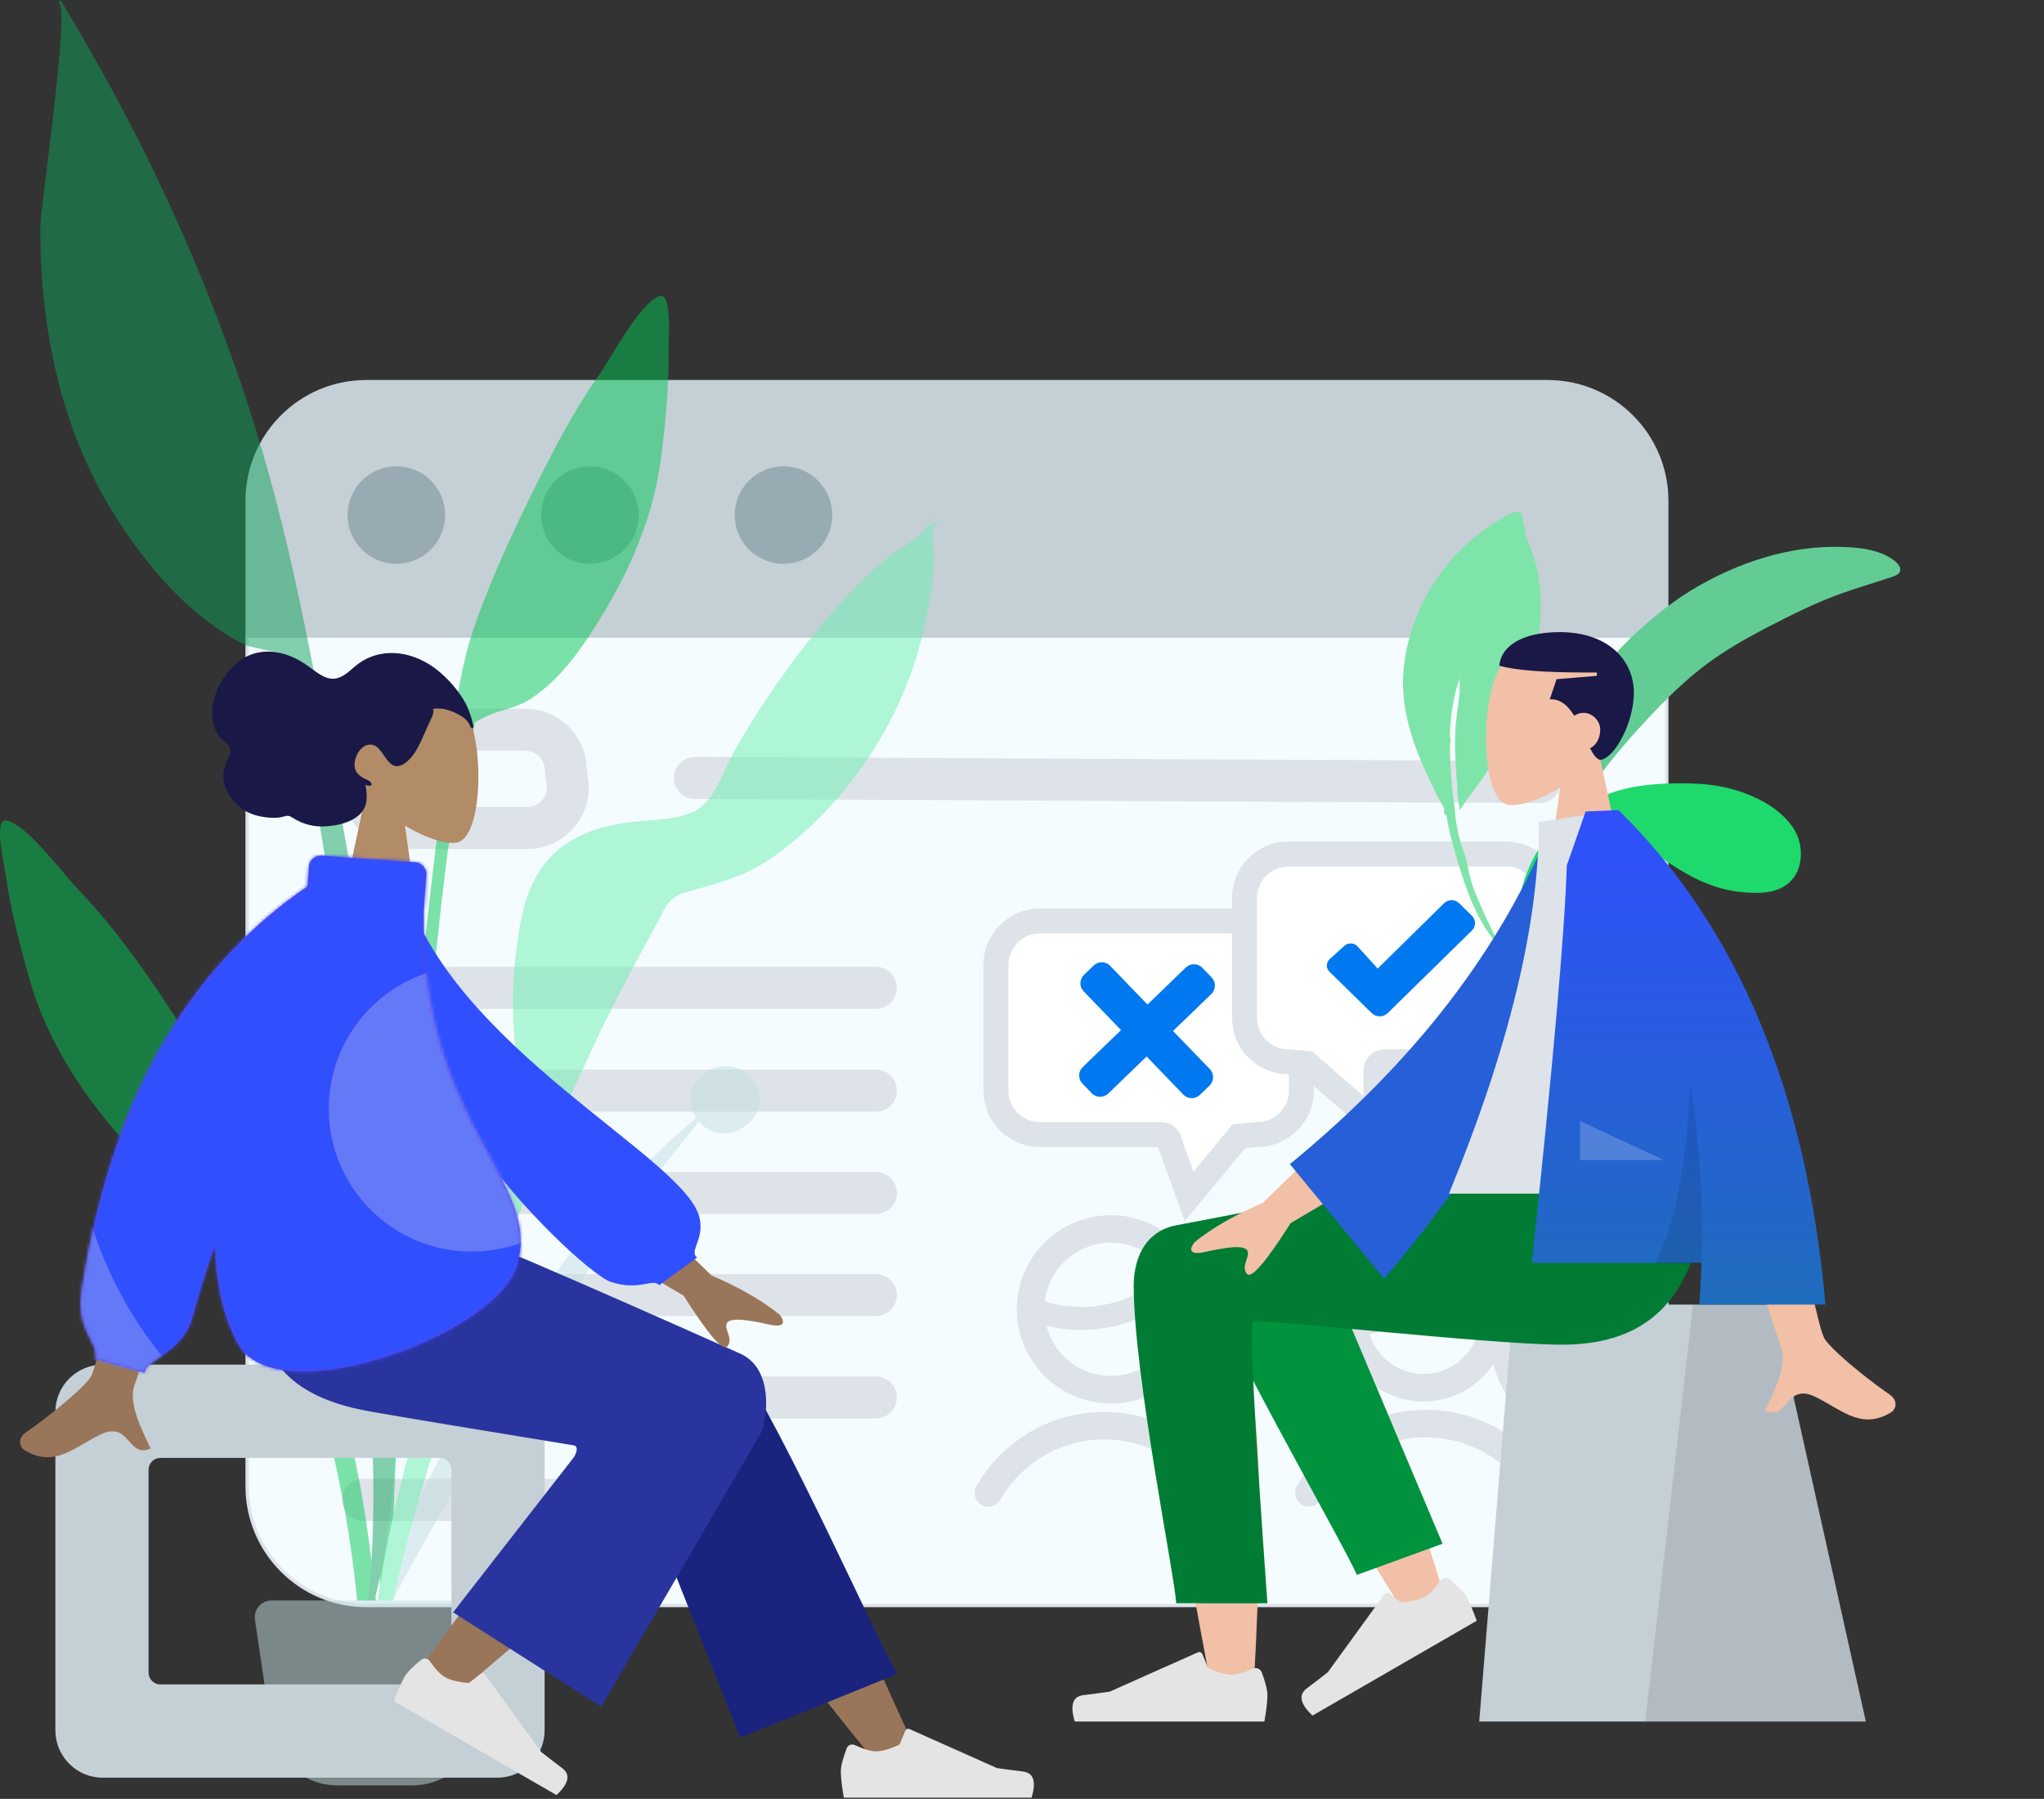 <?xml version="1.0" encoding="UTF-8"?>
<svg width="608px" height="535px" viewBox="0 0 608 535" version="1.1" xmlns="http://www.w3.org/2000/svg" xmlns:xlink="http://www.w3.org/1999/xlink">
    <rect x="0" y="0" width="608" height="535" fill="#333333" stroke="none"/>
    <title>start_teaser_m2a</title>
    <defs>
        <path d="M71.641,0.009 L99.523,1.958 C101.465,2.094 102.929,3.779 102.793,5.721 L102.041,16.441 C101.022,80.236 137.897,96.5 129.686,122.081 C122.908,143.199 58.027,165.902 46.799,145.201 C42.254,136.82 40.192,126.684 39.959,115.664 C37.09,124.131 34.82,131.42 33.15,137.53 C30.27,148.07 19.105,149.746 19.105,153.806 L19.105,153.806 L4.396,149.746 C5.394,144.229 -1.541,141.543 0.318,129.22 C8.649,74.003 31.032,33.978 67.467,9.145 L67.879,3.279 C68.014,1.337 69.699,-0.127 71.641,0.009 Z" id="path-1"></path>
        <polygon id="path-3" points="0 5.21804822e-15 61.978 5.21804822e-15 61.978 164.188 0 164.188"></polygon>
        <polygon id="path-5" points="-1.30451205e-15 5.21804822e-15 61.547 5.21804822e-15 61.547 164.188 -1.30451205e-15 164.188"></polygon>
        <polygon id="path-7" points="5.10702591e-15 5.21804822e-15 236.595 5.21804822e-15 236.595 164.188 5.10702591e-15 164.188"></polygon>
        <linearGradient x1="50%" y1="0%" x2="50%" y2="100%" id="linearGradient-9">
            <stop stop-color="#304FFE" offset="0%"></stop>
            <stop stop-color="#1F6CBB" offset="100%"></stop>
        </linearGradient>
    </defs>
    <g id="Page-1" stroke="none" stroke-width="1" fill="none" fill-rule="evenodd">
        <g id="start_teaser_m2a" transform="translate(0, 0)">
            <g id="Group" transform="translate(73.515, 113.515)">
                <g fill-rule="nonzero" id="Path">
                    <path d="M422.269,75.63 L422.269,328.519 C422.269,338.308 418.301,347.171 411.885,353.587 C405.47,360.002 396.607,363.97 386.817,363.97 L386.817,363.97 L35.452,363.97 C25.662,363.97 16.799,360.002 10.384,353.587 C3.968,347.171 -7.99360578e-15,338.308 -7.99360578e-15,328.519 L-7.99360578e-15,328.519 L-7.99360578e-15,75.63 L422.269,75.63 Z" stroke="#DDE3E9" fill="#F5FCFF"></path>
                    <path d="M422.271,2.13162821e-14 L422.271,40.179 C422.271,49.968 418.303,58.831 411.887,65.247 C405.472,71.662 396.609,75.63 386.819,75.63 L386.819,75.63 L35.453,75.63 C25.664,75.63 16.801,71.662 10.385,65.247 C3.97,58.831 0.002,49.968 0.002,40.179 L0.002,40.179 L0.002,2.13162821e-14 L422.271,2.13162821e-14 Z" stroke="#C5CFD6" fill="#C5CFD6" transform="translate(211.136, 37.815) rotate(-180) translate(-211.136, -37.815) "></path>
                </g>
                <g transform="translate(29.877, 25.159)" fill-rule="nonzero">
                    <g id="voty_screen_modul_2_g1-a-link" fill="#D8D8D8">
                        <path d="M14.396,0 C20.284,-0.047 25.615,3.472 27.891,8.904 C30.167,14.335 28.931,20.603 24.769,24.767 C20.605,28.931 14.337,30.165 8.906,27.889 C3.472,25.615 -0.044,20.284 0,14.394 C0.064,6.469 6.472,0.062 14.396,0 Z" id="voty_screen_modul_2_g1-a"></path>
                    </g>
                    <g id="voty_screen_modul_2_g1-a-link" fill="#98AAB2">
                        <path d="M14.396,0 C20.284,-0.047 25.615,3.472 27.891,8.904 C30.167,14.335 28.931,20.603 24.769,24.767 C20.605,28.931 14.337,30.165 8.906,27.889 C3.472,25.615 -0.044,20.284 0,14.394 C0.064,6.469 6.472,0.062 14.396,0 Z" id="voty_screen_modul_2_g1-a"></path>
                    </g>
                    <g id="voty_screen_modul_2_g1-b-link" transform="translate(57.577, 0)" fill="#D8D8D8">
                        <path d="M14.396,0 C20.284,-0.047 25.618,3.472 27.891,8.904 C30.167,14.335 28.931,20.603 24.769,24.767 C20.605,28.931 14.337,30.165 8.906,27.889 C3.472,25.615 -0.044,20.284 0,14.394 C0.064,6.469 6.472,0.062 14.396,0 Z" id="voty_screen_modul_2_g1-b"></path>
                    </g>
                    <g id="voty_screen_modul_2_g1-b-link" transform="translate(57.577, 0)" fill="#98AAB2">
                        <path d="M14.396,0 C20.284,-0.047 25.618,3.472 27.891,8.904 C30.167,14.335 28.931,20.603 24.769,24.767 C20.605,28.931 14.337,30.165 8.906,27.889 C3.472,25.615 -0.044,20.284 0,14.394 C0.064,6.469 6.472,0.062 14.396,0 Z" id="voty_screen_modul_2_g1-b"></path>
                    </g>
                    <g id="voty_screen_modul_2_g1-c-link" transform="translate(115.153, 0)" fill="#D8D8D8">
                        <path d="M14.396,0 C20.284,-0.047 25.618,3.472 27.891,8.904 C30.167,14.335 28.931,20.603 24.769,24.767 C20.605,28.931 14.337,30.165 8.906,27.889 C3.475,25.615 -0.044,20.284 0,14.394 C0.064,6.469 6.472,0.062 14.396,0 Z" id="voty_screen_modul_2_g1-c"></path>
                    </g>
                    <g id="voty_screen_modul_2_g1-c-link" transform="translate(115.153, 0)" fill="#98AAB2">
                        <path d="M14.396,0 C20.284,-0.047 25.618,3.472 27.891,8.904 C30.167,14.335 28.931,20.603 24.769,24.767 C20.605,28.931 14.337,30.165 8.906,27.889 C3.475,25.615 -0.044,20.284 0,14.394 C0.064,6.469 6.472,0.062 14.396,0 Z" id="voty_screen_modul_2_g1-c"></path>
                    </g>
                </g>
                <g transform="translate(34.485, 103.485)">
                    <g stroke-linecap="round" stroke-linejoin="round" id="Path" stroke="#DDE3E9" stroke-width="12.502">
                        <path d="M60.915,17.178 C60.915,23.852 55.504,29.263 48.828,29.263 L12.691,29.263 C9.383,29.43 6.15,28.23 3.752,25.945 C1.351,23.659 -0.004,20.491 0.001,17.178 L0.001,12.102 C-0.004,8.789 1.351,5.619 3.752,3.333 C6.15,1.05 9.383,-0.15 12.691,0.015 L48.225,0.015 C54.899,0.015 60.31,5.426 60.31,12.102 L60.915,17.178 Z"></path>
                        <line x1="0" y1="76.789" x2="152.528" y2="76.789"></line>
                        <line x1="98.716" y1="14.34" x2="350.012" y2="15.591"></line>
                        <line x1="0" y1="107.367" x2="152.528" y2="107.367"></line>
                        <line x1="0" y1="137.825" x2="152.528" y2="137.825"></line>
                        <line x1="0" y1="168.161" x2="152.528" y2="168.161"></line>
                        <line x1="0" y1="198.619" x2="152.528" y2="198.619"></line>
                        <line x1="0" y1="229.077" x2="95.018" y2="229.077"></line>
                    </g>
                    <g transform="translate(188.252, 36.98)" fill-rule="nonzero" id="Path">
                        <path d="M77.623,83.452 C84.908,83.536 90.861,77.662 90.861,70.398 L90.861,32.974 C90.861,25.756 84.999,19.912 77.767,19.912 L13.093,19.912 C5.861,19.912 0,25.756 0,32.974 L0,70.398 C0,77.608 5.861,83.452 13.093,83.452 L49.16,83.452 C50.591,83.452 51.748,84.606 51.748,86.033 L57.458,101.865 L72.279,83.931 L77.623,83.452 Z" stroke="#DDE3E9" stroke-width="7.417" fill="#FFFFFF"></path>
                        <path d="M87.168,61.807 C79.875,61.891 73.929,56.024 73.929,48.753 L73.929,13.062 C73.929,5.852 79.791,0 87.016,0 L151.703,0 C158.935,0 164.79,5.852 164.79,13.062 L164.79,48.753 C164.79,55.963 158.935,61.807 151.703,61.807 L115.625,61.807 C114.202,61.807 113.037,62.961 113.037,64.388 L113.037,80.22 L92.512,62.286 L87.168,61.807 Z" stroke="#DDE3E9" stroke-width="7.417" fill="#FFFFFF"></path>
                        <path d="M107.493,27.402 L113.547,34.088 L133.297,14.651 C134.532,13.44 136.535,13.44 137.777,14.651 L141.582,18.372 C142.823,19.589 142.823,21.553 141.582,22.764 L116.537,47.318 C115.218,48.611 113.087,48.611 111.769,47.318 L99.182,34.994 C98.139,33.972 98.165,32.296 99.24,31.298 L103.602,27.352 C104.15,26.842 104.858,26.593 105.563,26.603 C106.263,26.613 106.96,26.88 107.493,27.402 Z" fill="#0078F0"></path>
                        <path d="M50.323,73.766 L50.323,58.011 L50.323,58.011 L66.178,58.011 C68.092,58.011 69.644,56.459 69.644,54.545 L69.644,50.543 C69.644,48.629 68.092,47.077 66.178,47.077 L50.323,47.077 L50.323,47.077 L50.323,31.073 C50.323,29.159 48.771,27.607 46.857,27.607 L42.856,27.607 C40.941,27.607 39.39,29.159 39.39,31.073 L39.39,47.077 L39.39,47.077 L23.535,47.077 C21.62,47.077 20.069,48.629 20.069,50.543 L20.069,54.545 C20.069,56.459 21.62,58.011 23.535,58.011 L39.39,58.011 L39.39,58.011 L39.39,73.766 C39.39,75.68 40.941,77.232 42.856,77.232 L46.857,77.232 C48.771,77.232 50.323,75.68 50.323,73.766 Z" fill="#0078F0" transform="translate(44.856, 52.419) rotate(-44) translate(-44.856, -52.419) "></path>
                    </g>
                    <g stroke-linecap="round" stroke-linejoin="round" transform="translate(186, 141.071)" id="Path" stroke="#DDE3E9">
                        <path d="M12.831,21.842 C24.28,33.64 41.813,37.168 56.935,30.717" stroke-width="6.829" transform="translate(34.883, 27.873) rotate(-23) translate(-34.883, -27.873) "></path>
                        <path d="M12.549,31.339 C12.549,44.539 23.249,55.239 36.449,55.239 C49.649,55.239 60.349,44.539 60.349,31.339 C60.349,18.139 49.649,7.439 36.449,7.439 C23.249,7.439 12.549,18.139 12.549,31.339 Z" stroke-width="8.194" transform="translate(36.449, 31.339) rotate(-23) translate(-36.449, -31.339) "></path>
                        <path d="M69,85.929 C61.891,73.555 48.737,65.929 34.5,65.929 C20.263,65.929 7.109,73.555 0,85.929" stroke-width="8.194"></path>
                    </g>
                    <g stroke-linecap="round" stroke-linejoin="round" transform="translate(315.172, 187.909) rotate(-1) translate(-315.172, -187.909) translate(280.672, 149.418)" stroke="#DDE3E9">
                        <path d="M63.107,47.433 C60.022,42.371 58.484,36.515 58.681,30.59 L58.681,23.7 C58.681,10.612 48.07,0 34.981,0 C21.89,0 11.279,10.612 11.279,23.7 L11.279,30.59 C11.476,36.515 9.938,42.371 6.853,47.433 M69,76.982 C61.891,64.608 48.737,56.982 34.5,56.982 C20.263,56.982 7.109,64.608 0,76.982" id="Shape" stroke-width="8.194"></path>
                        <path d="M11.28,27.616 C20.379,27.601 29.029,23.636 34.98,16.75 C40.931,23.636 49.581,27.601 58.68,27.616" id="Path" stroke-width="6.829"></path>
                        <path d="M14.176,27.477 C15.245,38.165 24.242,46.307 34.984,46.307 C45.726,46.307 54.722,38.165 55.793,27.477" id="Path" stroke-width="8.194"></path>
                    </g>
                </g>
            </g>
            <g id="Group" transform="translate(478.427, 225.877) rotate(-34) translate(-478.427, -225.877) translate(374.507, 148.577)" fill-rule="nonzero">
                <path d="M121.449,0.58 C118.437,-0.075 115.112,-0.025 112.044,0.029 C95.59,0.252 79.433,8.011 68.917,20.409 C59.965,30.964 57.504,44.086 55.735,57.351 C55.56,58.668 55.485,59.977 55.386,61.296 C55.365,61.58 55.333,61.832 55.299,62.07 C54.603,62.69 54.239,63.412 54.65,64.205 C53.118,67.545 51.822,70.969 50.71,74.501 C47.437,84.897 44.107,95.49 46.158,106.422 C46.637,100.406 47.645,94.255 48.851,88.338 C48.92,87.998 48.995,87.661 49.073,87.325 C49.081,87.29 49.088,87.254 49.096,87.219 C49.523,85.407 50.078,83.649 50.752,81.919 C50.759,81.9 50.766,81.882 50.774,81.863 C50.863,81.636 50.957,81.409 51.051,81.183 C51.244,80.714 51.442,80.246 51.653,79.78 C51.724,79.622 51.792,79.462 51.858,79.3 C52.84,76.903 53.255,74.201 54.135,71.721 C54.345,71.157 54.565,70.595 54.796,70.036 C54.809,70.003 54.823,69.97 54.837,69.938 C55.46,68.433 56.148,66.947 56.876,65.477 C57.272,65.181 57.483,64.446 57.825,63.779 C57.895,63.647 58.447,62.77 58.611,62.264 C59.04,61.438 59.467,60.612 59.898,59.787 C59.886,59.792 59.873,59.797 59.86,59.802 C60.292,59.01 60.725,58.222 61.155,57.437 C61.249,57.264 61.345,57.091 61.44,56.918 C61.595,56.643 61.749,56.368 61.903,56.093 C63.344,53.524 64.872,51.007 66.459,48.52 C67.026,47.633 68.379,46.361 68.638,45.365 C68.648,45.327 68.65,45.293 68.656,45.257 C72.1,40.44 76.064,35.996 80.818,32.476 C80.244,33.094 79.022,35.194 78.699,35.61 C77.711,36.883 76.638,38.068 75.561,39.267 C73.632,41.415 71.749,43.632 70.076,45.976 C67.016,50.263 64.376,54.774 61.88,59.376 C61.856,59.403 61.831,59.429 61.808,59.457 C60.554,60.996 59.764,63.324 58.862,65.086 C62.435,63.437 66.385,62.363 70.052,60.9 C73.709,59.441 77.267,57.816 80.701,55.907 C85.266,53.372 90.001,50.508 94.314,47.268 C99.256,44.214 103.41,40.011 107.076,35.6 C111.413,30.382 115.389,25.117 117.847,18.78 C119.055,15.667 120.005,12.42 120.568,9.135 C120.593,8.992 120.624,8.837 120.658,8.675 C121.235,7.541 121.75,6.381 122.182,5.194 C122.869,3.312 124.49,1.242 121.449,0.58" id="Path" fill="#7FE4A9"></path>
                <path d="M207.584,76.097 C208.249,78.289 207.694,80.218 205.071,79.674 C204.285,79.511 203.473,79.25 202.696,79.031 C198.379,77.809 194.102,76.467 189.763,75.323 C181.415,73.124 172.945,72.058 164.393,71.072 C157.659,70.295 150.876,69.827 144.123,70.125 C135.8,70.493 127.68,72.111 119.622,73.973 C111.331,75.89 102.817,78.262 94.825,81.362 C85.735,84.888 77.356,89.243 69.043,94.279 C48.501,106.723 30.239,122.265 14.267,140.112 C11.968,142.681 9.678,145.26 7.392,147.841 C5.67,149.786 4.047,151.815 2.336,153.767 C0.92,155.384 -0.738,154.463 0.353,152.569 C1.605,150.394 3.753,148.441 5.385,146.555 C6.842,144.873 8.301,143.192 9.759,141.511 C11.469,139.54 13.188,137.579 14.942,135.649 C23.106,126.667 31.865,118.156 41.099,110.26 C48.112,104.263 55.684,99.012 63.455,94.017 C72.385,88.277 81.865,82.273 92.086,78.875 C92.187,78.725 92.315,78.572 92.46,78.418 C90.473,76.625 96.568,70.587 97.667,69.41 C100.459,66.42 103.53,63.636 106.677,61.019 C109.26,58.872 112.021,56.998 115.044,55.502 C119.523,53.286 124.382,51.966 129.325,51.111 C137.889,49.631 146.88,48.828 155.615,49.554 C171.558,50.879 187.256,55.813 199.912,66.054 C203.152,68.676 206.363,72.071 207.584,76.097 Z" id="Path" fill="#62CC94"></path>
                <path d="M86.564,84.618 C93.189,84.618 99.085,85.48 105.189,88.115 C110.458,90.389 115.26,93.4 119.922,96.678 C126.48,101.289 131.646,106.655 135.262,113.764 C137.422,118.012 139.006,124.022 137.556,128.655 C135.847,134.111 131.155,138.662 124.975,137.7 C121.154,137.106 117.65,134.574 114.746,132.191 C111.272,129.34 108.49,125.913 106.194,122.105 C102.448,115.895 100.246,108.874 97.064,102.385 C95.554,99.305 94.095,96.203 92.286,93.276 C91.391,91.826 90.437,90.39 89.079,89.313 C88.352,88.737 85.288,87.74 86.46,86.446 C69.28,86.671 54.06,99.878 50.761,116.226 C50.454,117.75 50.214,119.286 49.961,120.819 C49.801,121.787 49.865,125.357 49.001,125.975 C47.094,127.339 47.895,123.195 47.977,122.599 C48.189,121.056 48.414,119.516 48.651,117.977 C49.939,109.611 53.66,101.833 59.866,95.866 C66.962,89.043 76.537,84.618 86.564,84.618 Z" id="Path" fill="#1ED96C"></path>
            </g>
            <g id="Group" opacity="0.5" fill-rule="nonzero">
                <path d="M178.223,111.445 C182.425,105.453 190.224,90.235 196.138,88.094 C199.948,86.715 198.837,100.98 198.884,103.7 C199.067,114.224 198.043,124.681 196.778,135.116 C194.498,153.937 187.045,170.697 176.822,186.715 C171.562,194.957 165.391,203.3 156.845,208.442 C152.912,210.811 148.179,211.207 144.294,213.248 C139.769,215.623 142.233,213.703 140.194,218.417 C137.363,224.963 136.457,233.408 135.147,240.392 C129.132,272.455 114.568,441.945 117.093,474.558 C117.317,477.449 113.287,478.14 113.085,474.611 C112.016,455.9 121.27,326.322 125.94,283.947 C130.609,241.571 135.334,204.134 140.071,189.474 C145.819,171.687 156.199,150.298 164.84,133.711 C168.854,126.006 173.229,118.565 178.223,111.445 Z" id="Path" fill="#00C853"></path>
                <path d="M209.414,319.278 C220.349,311.25 232.186,326.401 222.29,334.43 C216.82,338.868 211.101,337.29 207.882,333.591 C205.792,336.139 203.836,338.803 201.956,341.052 C196.229,347.909 190.817,354.928 185.644,362.111 C174.898,377.035 165.689,392.801 156.06,408.278 C146.558,423.554 137.132,438.908 128.519,454.571 C121.223,467.841 111.498,483.452 109,498 C112.79,467.146 127.172,437.49 144.298,410.291 C161.285,383.314 180.779,353.853 207.081,332.564 C204.404,328.627 204.33,323.008 209.414,319.278 Z" id="Path" fill="#C1DEE2"></path>
                <path d="M1.913,244.031 C8.032,245.227 18.031,259.07 23.075,264.344 C29.07,270.612 34.508,277.292 39.635,284.292 C50.671,299.358 60.541,315.376 68.934,332.08 C82.616,359.311 93.578,387.265 101.533,416.918 C106.403,435.069 109.556,453.883 111.424,472.565 C111.777,476.089 115.471,503.253 110.148,503.985 C105.361,504.644 106.84,483.359 106.609,480.463 C103.998,447.798 96.177,416.015 85.299,385.226 C82.929,378.519 80.728,370.304 76.938,364.268 C74.209,359.921 76.919,361.437 72.123,359.792 C68.005,358.378 63.313,358.724 59.096,356.993 C49.936,353.237 42.601,345.944 36.171,338.608 C23.676,324.351 13.774,308.928 8.613,290.66 C5.749,280.532 3.118,270.344 1.658,259.902 C1.281,257.203 -2.028,243.26 1.913,244.031 Z" id="Path" fill="#00C853"></path>
                <path d="M26.061,13.716 C49.111,53.69 68.053,97.601 80.283,142.076 C87.694,169.023 92.876,196.675 98.025,224.126 C105.997,266.632 113.538,309.134 115.683,352.395 C117.841,395.906 122.108,446.092 107.861,488 C114.978,445.452 108.202,400.162 107.002,357.35 C106.429,336.912 104.768,316.674 102.588,296.355 C100.473,276.645 97.018,257.029 93.801,237.474 C92.234,227.95 90.588,218.441 88.912,208.937 C88.412,206.101 88.2,197.687 86.401,195.75 C84.591,193.8 75.354,193.005 72.454,191.574 C66.615,188.693 61.122,184.6 56.261,180.275 C46.942,171.984 38.835,161.151 32.436,150.472 C17.631,125.764 11.712,95.61 12.011,66.994 C12.068,61.438 21.003,1.61 17.415,0.786 C17.631,0.533 17.835,0.272 18.028,0 C20.745,4.549 23.411,9.128 26.061,13.716 Z" id="Path" fill="#0DA159"></path>
                <path d="M274.846,157.887 C275.202,157.374 277.517,153.807 276.351,154.035 C278.724,153.57 273.087,157.969 279,155.27 C276.192,157.922 277.813,161.366 277.85,164.935 C277.911,170.73 276.942,176.476 275.851,182.146 C274.126,191.109 271.557,199.823 267.828,208.159 C259.701,226.326 245.901,243.814 229.518,255.172 C221.43,260.779 213.504,262.689 204.28,265.27 C198.453,266.901 197.991,269.915 194.898,275.569 C188.46,287.345 182.136,299.078 176.457,311.251 C169.677,325.788 163.095,340.34 156.886,355.132 C135.969,404.957 118.945,456.578 110.005,510 C109.786,478.519 117.069,446.095 126.255,416.088 C132.947,394.226 141.658,373.151 150.95,352.289 C153.201,347.236 156.613,340.735 157.57,335.155 C158.239,331.245 156.192,327.486 155.255,323.367 C151.601,307.33 151.863,289.363 155.071,273.24 C158.609,255.461 168.839,247.209 186.145,244.691 C192.474,243.769 200.519,244.107 206.322,241.408 C212.645,238.47 215.253,228.81 218.849,222.61 C228.506,205.953 239.98,189.979 253.155,175.945 C256.803,172.059 260.726,168.473 264.888,165.15 C267.513,163.053 273.058,160.47 274.846,157.887 Z" id="Path" fill="#69F0AE"></path>
                <path d="M80.791,476 L142.209,476 C144.97,476 147.209,478.239 147.209,481 C147.209,481.244 147.191,481.488 147.155,481.729 L142.408,513.918 C140.961,523.73 132.541,531 122.622,531 L100.378,531 C90.459,531 82.039,523.73 80.592,513.918 L75.845,481.729 C75.442,478.998 77.33,476.456 80.062,476.054 C80.303,476.018 80.547,476 80.791,476 Z" id="Path" fill="#C1DEE2"></path>
            </g>
            <g id="Group" transform="translate(5.963, 193.786)">
                <g transform="translate(57.137, 0)" fill-rule="nonzero" id="Path">
                    <path d="M75.382,16.975 C81.119,27.676 80.437,54.819 73.023,56.731 C70.066,57.494 63.767,55.626 57.357,51.759 L61.38,80.247 L37.62,80.247 L45.799,42.094 C41.238,36.736 38.15,30.17 38.666,22.812 C40.153,1.61 69.645,6.274 75.382,16.975 Z" fill="#B28B67"></path>
                    <path d="M77.625,21.779 C77.39,20.392 76.814,18.852 76.35,17.54 C75.752,15.848 74.846,14.323 73.85,12.885 C71.974,10.179 69.723,7.735 67.238,5.706 C62.699,2.001 56.922,-0.136 51.24,0.558 C48.371,0.909 45.586,2.004 43.216,3.826 C41.075,5.473 39.015,7.897 36.242,8.072 C33.224,8.261 30.459,5.596 28.039,3.95 C25.31,2.094 22.408,0.742 19.219,0.217 C13.877,-0.663 8.859,1.143 5.177,5.529 C1.259,10.196 -1.588,17.04 0.984,23.224 C1.463,24.374 2.078,25.343 2.961,26.146 C3.771,26.883 5.007,27.666 5.336,28.843 C5.684,30.094 4.643,31.708 4.239,32.837 C3.66,34.454 3.185,36.152 3.354,37.91 C3.631,40.796 5.444,43.552 7.358,45.45 C9.306,47.38 11.704,48.488 14.265,48.998 C15.975,49.339 17.722,49.527 19.46,49.399 C20.323,49.335 21.084,49.096 21.92,48.905 C22.733,48.719 23.187,48.935 23.877,49.381 C27.08,51.454 30.525,52.256 34.224,51.948 C37.346,51.687 40.945,50.93 43.492,48.79 C46.32,46.412 46.264,43.134 45.598,39.631 C46.303,39.981 48.254,40.198 47.088,38.804 C46.627,38.252 45.754,38.027 45.162,37.702 C44.472,37.324 43.771,36.835 43.235,36.219 C41.072,33.729 43.257,28.661 45.976,27.826 C50.016,26.585 50.92,32.302 53.804,33.781 C55.462,34.631 57.196,33.469 58.439,32.282 C60.103,30.693 61.237,28.587 62.216,26.443 C63.023,24.679 63.773,22.889 64.595,21.133 C64.979,20.313 66.308,17.994 65.641,17.067 C68.534,16.49 71.757,17.693 74.249,19.271 C75.279,19.923 76.064,20.642 76.613,21.794 C76.731,22.041 76.987,22.774 77.309,22.804 C77.908,22.86 77.684,22.128 77.625,21.779" fill="#191847"></path>
                </g>
                <g transform="translate(10.507, 170.763)" fill-rule="nonzero">
                    <path d="M131.429,41.311 C139.217,41.311 145.53,47.624 145.53,55.411 L145.53,150.056 C145.53,157.844 139.217,164.157 131.429,164.157 L14.101,164.157 C6.313,164.157 0,157.844 0,150.056 L0,55.411 C0,47.624 6.313,41.311 14.101,41.311 L131.429,41.311 Z M114.285,69.05 L31.245,69.05 C29.298,69.05 27.72,70.628 27.72,72.575 L27.72,72.575 L27.72,132.892 C27.72,134.839 29.298,136.417 31.245,136.417 L31.245,136.417 L114.285,136.417 C116.232,136.417 117.81,134.839 117.81,132.892 L117.81,132.892 L117.81,72.575 C117.81,70.628 116.232,69.05 114.285,69.05 L114.285,69.05 Z" id="Shape" fill="#C5CFD6"></path>
                    <path d="M243.697,159.202 C224.179,135.351 210.972,117.668 204.077,106.154 C192.271,86.441 182.609,68.899 179.559,62.198 C172.288,46.219 196.299,38.737 201.733,46.19 C209.958,57.47 227.524,92.968 254.43,152.681 L243.697,159.202 Z" id="Path" fill="#997659"></path>
                    <path d="M203.7,152.268 L167.375,60.764 C159.605,44.083 197.125,33.119 202.834,40.882 C215.798,58.505 246.608,128.029 250.47,133.28 L203.7,152.268 Z" id="Path" fill="#1A237E"></path>
                    <path d="M134.891,153.398 C133.889,140.917 132.023,97.714 133.869,77.718 C134.399,71.972 134.958,66.416 135.522,61.204 C137.197,45.714 165.917,46.213 163.642,60.93 C157.974,97.58 147.995,148.943 147.28,153.382 C146.277,159.602 135.52,161.241 134.891,153.398 Z" id="Path" fill="#997659" transform="translate(148.428, 104.21) rotate(39) translate(-148.428, -104.21) "></path>
                    <path d="M102.964,141.996 C101.8,145.068 101.217,147.357 101.217,148.863 C101.217,150.65 101.515,153.257 102.11,156.684 C104.181,156.684 122.793,156.684 157.947,156.684 C159.398,151.884 158.561,149.292 155.435,148.909 C152.308,148.527 149.711,148.181 147.643,147.873 L121.589,136.249 C121.144,136.051 120.623,136.25 120.425,136.695 C120.421,136.703 120.418,136.71 120.415,136.718 L118.704,140.871 L118.704,140.871 C115.81,142.223 113.458,142.898 111.649,142.898 C110.141,142.898 108.043,142.273 105.356,141.022 L105.356,141.022 C104.473,140.612 103.425,140.994 103.014,141.877 C102.996,141.916 102.979,141.955 102.964,141.996 Z" id="Path" fill="#E4E4E4" transform="translate(129.927, 146.428) rotate(30) translate(-129.927, -146.428) "></path>
                    <path d="M235.387,155.412 C234.222,158.484 233.64,160.773 233.64,162.28 C233.64,164.066 233.937,166.673 234.532,170.1 C236.603,170.1 255.216,170.1 290.37,170.1 C291.821,165.3 290.983,162.708 287.857,162.326 C284.731,161.943 282.134,161.597 280.066,161.289 L254.011,149.665 C253.567,149.467 253.046,149.667 252.847,150.111 C252.844,150.119 252.841,150.127 252.837,150.135 L251.127,154.288 L251.127,154.288 C248.232,155.639 245.881,156.314 244.071,156.314 C242.563,156.314 240.466,155.689 237.778,154.439 L237.778,154.439 C236.896,154.028 235.847,154.41 235.437,155.293 C235.419,155.332 235.402,155.372 235.387,155.412 Z" id="Path" fill="#E4E4E4"></path>
                    <path d="M154.303,65.334 C124.112,60.412 103.889,57.046 93.635,55.237 C64.407,50.08 55.884,34.341 60.923,6.9388939e-15 L114.775,6.9388939e-15 C121.901,2.059 151.678,14.796 204.106,38.211 C213.539,42.896 211.782,56.713 210.058,61.264 C209.987,61.45 194.086,88.718 162.352,143.067 L118.299,114.983 L154.386,68.643 C155.339,66.723 155.312,65.619 154.303,65.334 Z" id="Path" fill="#2A349E"></path>
                </g>
                <g transform="translate(0, 60.689)">
                    <path d="M38.807,72.212 L60.704,72.294 C44.027,126.328 35.174,154.619 34.145,157.168 C31.831,162.902 36.728,171.636 38.822,176.329 C35.873,177.649 34.335,176.284 32.843,174.634 L32.564,174.322 L32.564,174.322 L32.283,174.006 C30.501,172.006 28.543,170.026 24.125,172.081 C22.574,172.803 21.096,173.64 19.653,174.477 L19.114,174.79 C19.024,174.842 18.935,174.894 18.845,174.946 L18.31,175.256 C12.967,178.346 7.947,180.903 1.226,176.756 C0.111,176.068 -1.111,173.477 1.842,171.452 C9.2,166.406 19.803,157.577 21.235,154.67 C23.189,150.707 29.046,123.221 38.807,72.212 L38.807,72.212 Z M177.33,97.222 L205.658,124.857 C213.901,128.373 220.654,132.255 225.919,136.504 C227.103,137.932 228.391,140.668 222.821,139.444 C217.251,138.219 211.337,137.182 210.29,138.993 C209.243,140.805 212.328,143.581 210.393,145.951 C209.103,147.532 204.765,142.505 197.379,130.87 L167.922,113.502 L177.33,97.222 Z" id="Shape" fill="#997659" fill-rule="nonzero"></path>
                    <path d="M100.605,14.476 L109.09,12.245 C126.857,59.026 199.44,85.624 205.289,103.181 C207.434,109.62 202.992,113.358 205.612,115.147 L195.132,124.323 C193.043,122.277 189.351,126.678 180.653,124.586 C171.956,122.495 105.575,71.275 100.605,14.476 Z" id="Path" fill="#304FFE" fill-rule="nonzero" transform="translate(153.25, 68.705) rotate(5) translate(-153.25, -68.705) "></path>
                    <g transform="translate(18.038, 0)">
                        <g id="voty_screen_modul_2_g1-d-link" fill="#693DE3" fill-rule="nonzero">
                            <path d="M71.641,0.009 L99.523,1.958 C101.465,2.094 102.929,3.779 102.793,5.721 L102.041,16.441 C101.022,80.236 137.897,96.5 129.686,122.081 C122.908,143.199 58.027,165.902 46.799,145.201 C42.254,136.82 40.192,126.684 39.959,115.664 C37.09,124.131 34.82,131.42 33.15,137.53 C30.27,148.07 19.105,149.746 19.105,153.806 L19.105,153.806 L4.396,149.746 C5.394,144.229 -1.541,141.543 0.318,129.22 C8.649,74.003 31.032,33.978 67.467,9.145 L67.879,3.279 C68.014,1.337 69.699,-0.127 71.641,0.009 Z" id="voty_screen_modul_2_g1-d"></path>
                        </g>
                        <g id="Clipped">
                            <mask id="mask-2" fill="white">
                                <use xlink:href="#path-1"></use>
                            </mask>
                            <g id="voty_screen_modul_2_g1-d"></g>
                            <g id="Group" mask="url(#mask-2)">
                                <g transform="translate(-30.201, -7.001)">
                                    <g id="Clipped" stroke-width="1" fill="none" fill-rule="evenodd">
                                        <mask id="mask-4" fill="white">
                                            <use xlink:href="#path-3"></use>
                                        </mask>
                                        <g id="voty_screen_modul_2_g1-f"></g>
                                        <path d="M61.978,0 L8.67132867e-05,0 L8.67132867e-05,164.188 L61.978,164.188 C41.218,142.994 28.422,114.033 28.422,82.094 C28.422,50.155 41.218,21.195 61.978,0" id="Path" fill="#6379F7" fill-rule="nonzero" mask="url(#mask-4)"></path>
                                    </g>
                                    <g id="Group" stroke-width="1" fill="none" fill-rule="evenodd" transform="translate(231.097, 0)">
                                        <g id="Clipped">
                                            <mask id="mask-6" fill="white">
                                                <use xlink:href="#path-5"></use>
                                            </mask>
                                            <g id="voty_screen_modul_2_g1-h"></g>
                                            <path d="M-0,0 C20.616,21.195 33.323,50.155 33.323,82.094 C33.323,114.033 20.616,142.994 -0,164.188 L61.547,164.188 L61.547,0 L-0,0 Z" id="Path" fill="#DE32C7" fill-rule="nonzero" mask="url(#mask-6)"></path>
                                        </g>
                                    </g>
                                    <g id="Group" stroke-width="1" fill="none" fill-rule="evenodd" transform="translate(28.24, 0)">
                                        <g id="Clipped">
                                            <mask id="mask-8" fill="white">
                                                <use xlink:href="#path-7"></use>
                                            </mask>
                                            <g id="voty_screen_modul_2_g1-j"></g>
                                            <path d="M118.298,124.452 C94.768,124.452 75.694,105.488 75.694,82.094 C75.694,58.701 94.768,39.736 118.298,39.736 C141.828,39.736 160.902,58.701 160.902,82.094 C160.902,105.488 141.828,124.452 118.298,124.452 M203,0 L33.595,0 C12.811,21.195 -4.94499999e-06,50.155 -4.94499999e-06,82.094 C-4.94499999e-06,114.033 12.811,142.994 33.595,164.188 L203,164.188 C223.785,142.994 236.595,114.033 236.595,82.094 C236.595,50.155 223.785,21.195 203,0" id="Shape" fill="#304FFE" fill-rule="nonzero" mask="url(#mask-8)"></path>
                                        </g>
                                    </g>
                                    <path d="M146.5,39.763 C123.028,39.763 104,58.791 104,82.263 C104,105.735 123.028,124.763 146.5,124.763 C169.972,124.763 189,105.735 189,82.263 C189,58.791 169.972,39.763 146.5,39.763" id="Path" fill="#6379F7" fill-rule="nonzero"></path>
                                </g>
                            </g>
                        </g>
                    </g>
                </g>
            </g>
            <g id="Group" transform="translate(441.419, 350) scale(-1, 1) translate(-441.419, -350) translate(319, 188)" fill-rule="nonzero">
                <g transform="translate(77.837, -0)" id="Path">
                    <path d="M40.143,11.134 C45.938,21.935 45.25,49.333 37.76,51.263 C34.774,52.033 28.411,50.148 21.936,46.245 L26,75 L2,75 L10.262,36.489 C5.654,31.081 2.536,24.453 3.057,17.025 C4.558,-4.375 34.349,0.333 40.143,11.134 Z" fill="#F1C0A6"></path>
                    <path d="M22,0 C34.869,0 39.749,5.306 40,10 C34.978,11.38 26.537,11.988 14.609,12.01 L13.19,12.01 C12.472,12.009 11.742,12.005 11,12 L11,13 L23,14 L25,20 C21.818,19.762 19.544,21.945 17.73,24.867 C16.946,24.328 16.008,24 15,24 C12.239,24 10,26.462 10,29 C10,31.64 11.246,33.681 13.026,34.547 C12.076,36.406 11.12,37.755 10,38 C5.678,37.563 0,26.821 0,18 C0,8.346 7.682,0 22,0 Z" fill="#191847"></path>
                </g>
                <g transform="translate(8.837, 158)" id="Path">
                    <g transform="translate(0, 42)">
                        <polygon fill="#C5CFD6" points="27.623 0 104.877 0 115 124 0 124"></polygon>
                        <polygon fill-opacity="0.1" fill="#000000" points="27.623 0 51.383 0 65.604 124 0 124"></polygon>
                    </g>
                    <path d="M192.954,20.757 L193.242,20.589 C201.509,15.958 215.009,22.247 215,29.238 C214.972,50.403 195.657,150.151 194.648,156.457 C193.64,162.762 182.837,164.428 182.208,156.477 C181.207,143.827 179.347,100.033 181.208,79.763 C181.976,71.395 182.803,63.425 183.617,56.316 C173.484,74.617 157.808,100.824 136.593,134.934 L125.077,129.672 C134.12,99.876 141.536,78.841 147.323,66.566 C150.899,58.983 154.394,51.793 157.585,45.401 L158.129,44.314 C163.539,33.516 168.017,25.133 170.436,21.212 C176.588,11.239 187.296,14.719 192.954,20.757 Z" fill="#F1C0A6"></path>
                    <path d="M143.819,123.34 L148.937,21.83 C152.625,4.277 183.844,12.424 183.831,21.83 C183.802,43.185 170.974,116.957 170.965,123.319 L143.819,123.34 Z" fill="#00923D" transform="translate(163.825, 67.42) rotate(20) translate(-163.825, -67.42) "></path>
                    <g transform="translate(114.952, 117.671)" fill="#E4E4E4">
                        <path d="M2.96,19.185 C1.841,22.172 1.282,24.407 1.282,25.889 C1.282,27.692 1.582,30.324 2.183,33.784 C4.275,33.784 23.076,33.784 58.585,33.784 C60.05,28.938 59.204,26.322 56.047,25.936 C52.889,25.549 50.265,25.201 48.177,24.889 L21.962,13.202 C21.457,12.978 20.866,13.204 20.641,13.709 C20.637,13.717 20.634,13.726 20.63,13.735 L18.945,17.822 L18.945,17.822 C16.022,19.186 13.646,19.868 11.818,19.868 C10.333,19.868 8.283,19.268 5.666,18.069 L5.666,18.069 C4.662,17.609 3.475,18.05 3.015,19.054 C2.995,19.097 2.977,19.141 2.96,19.185 Z" transform="translate(30.282, 23.45) rotate(30) translate(-30.282, -23.45) "></path>
                    </g>
                    <g transform="translate(178, 145.332)" fill="#E4E4E4">
                        <path d="M1.678,6.07 C0.559,9.056 0,11.291 0,12.774 C0,14.577 0.3,17.208 0.901,20.668 C2.993,20.668 21.794,20.668 57.303,20.668 C58.769,15.823 57.923,13.207 54.765,12.82 C51.607,12.434 48.984,12.085 46.895,11.774 L20.68,0.087 C20.176,-0.138 19.584,0.089 19.359,0.593 C19.356,0.602 19.352,0.61 19.348,0.619 L17.663,4.707 L17.663,4.707 C14.74,6.071 12.364,6.753 10.537,6.753 C9.052,6.753 7.001,6.153 4.384,4.953 L4.384,4.953 C3.38,4.493 2.193,4.934 1.733,5.938 C1.713,5.981 1.695,6.025 1.678,6.07 Z"></path>
                    </g>
                    <path d="M217.77,36.433 C217.77,63 205.154,124.97 205.146,130.82 L178,130.841 C181.973,75.545 183.382,47.6 182.227,47.004 C180.493,46.111 111.176,53.925 90.386,53.925 C60.408,53.925 48.006,35.02 47,0 L106.386,0 C118.478,1.294 181.549,14.015 204.972,18.388 C215,20.261 217.77,29.115 217.77,36.433 Z" fill="#017C34"></path>
                </g>
                <g transform="translate(0, 53)">
                    <path d="M34.145,93.02 L55.043,93.102 C44.333,127.675 37.714,148.777 35.184,156.411 L34.926,157.185 C34.549,158.309 34.289,159.049 34.145,159.406 C31.831,165.14 36.728,173.874 38.822,178.567 C32.002,181.619 32.728,170.317 24.125,174.319 C22.38,175.131 20.728,176.09 19.114,177.028 L18.577,177.34 C18.399,177.443 18.221,177.546 18.043,177.649 L17.51,177.953 C12.461,180.823 7.611,182.934 1.226,178.994 C0.111,178.306 -1.111,175.715 1.842,173.69 C4.071,172.161 6.599,170.284 9.079,168.331 L9.821,167.743 C15.249,163.416 20.28,158.846 21.235,156.908 C23.189,152.945 27.492,131.649 34.145,93.02 L34.145,93.02 Z M159.882,89.123 L188.21,116.758 C196.452,120.273 203.205,124.156 208.47,128.404 C209.654,129.832 210.943,132.568 205.372,131.344 C204.837,131.226 204.298,131.11 203.761,130.998 L203.117,130.866 C198.298,129.892 193.747,129.326 192.841,130.894 C191.794,132.705 194.879,135.481 192.944,137.852 C191.654,139.432 187.316,134.405 179.93,122.77 L150.473,105.402 L159.882,89.123 Z" id="Shape" fill="#F1C0A6"></path>
                    <path d="M87.856,9.232 L96.341,7.001 C114.413,42.752 143.252,74.15 182.856,101.195 L157.899,137.565 C117.176,97.686 90.508,55.199 87.856,9.232 Z" id="Path" fill="#265FD7" transform="translate(135.356, 72.283) rotate(5) translate(-135.356, -72.283) "></path>
                    <path d="M55.837,114 L132.837,114 C114.998,70.625 106.079,33.779 106.079,3.461 L82.851,2.84217094e-14 C64.597,29.358 59.442,65.505 55.837,114 Z" id="Path" fill="#DDE3E9"></path>
                    <path d="M83.885,0 C85.699,0.062 88.463,0.175 92.175,0.338 L92.175,0.338 L97.787,16.377 C98.381,35.932 101.848,75.342 108.188,134.606 L108.188,134.606 L57.713,134.606 C57.846,138.699 58.064,142.83 58.368,147 L58.368,147 L20.837,147 C26.451,83.664 46.952,34.664 82.341,0 L82.341,0 L82.359,0.017 L82.369,0 L83.885,0 Z" id="Path" fill="url(#linearGradient-9)"></path>
                    <path d="M71.837,135 L57.726,134.999 C57.109,116.643 58.216,99.055 61.047,82.235 C62.484,107.749 66.081,125.337 71.837,135 Z" id="Path" fill-opacity="0.1" fill="#000000"></path>
                    <polygon id="Path" fill-opacity="0.2" fill="#FFFFFF" points="68.948 104 93.837 92.429 93.837 104"></polygon>
                </g>
            </g>
        </g>
    </g>
</svg>